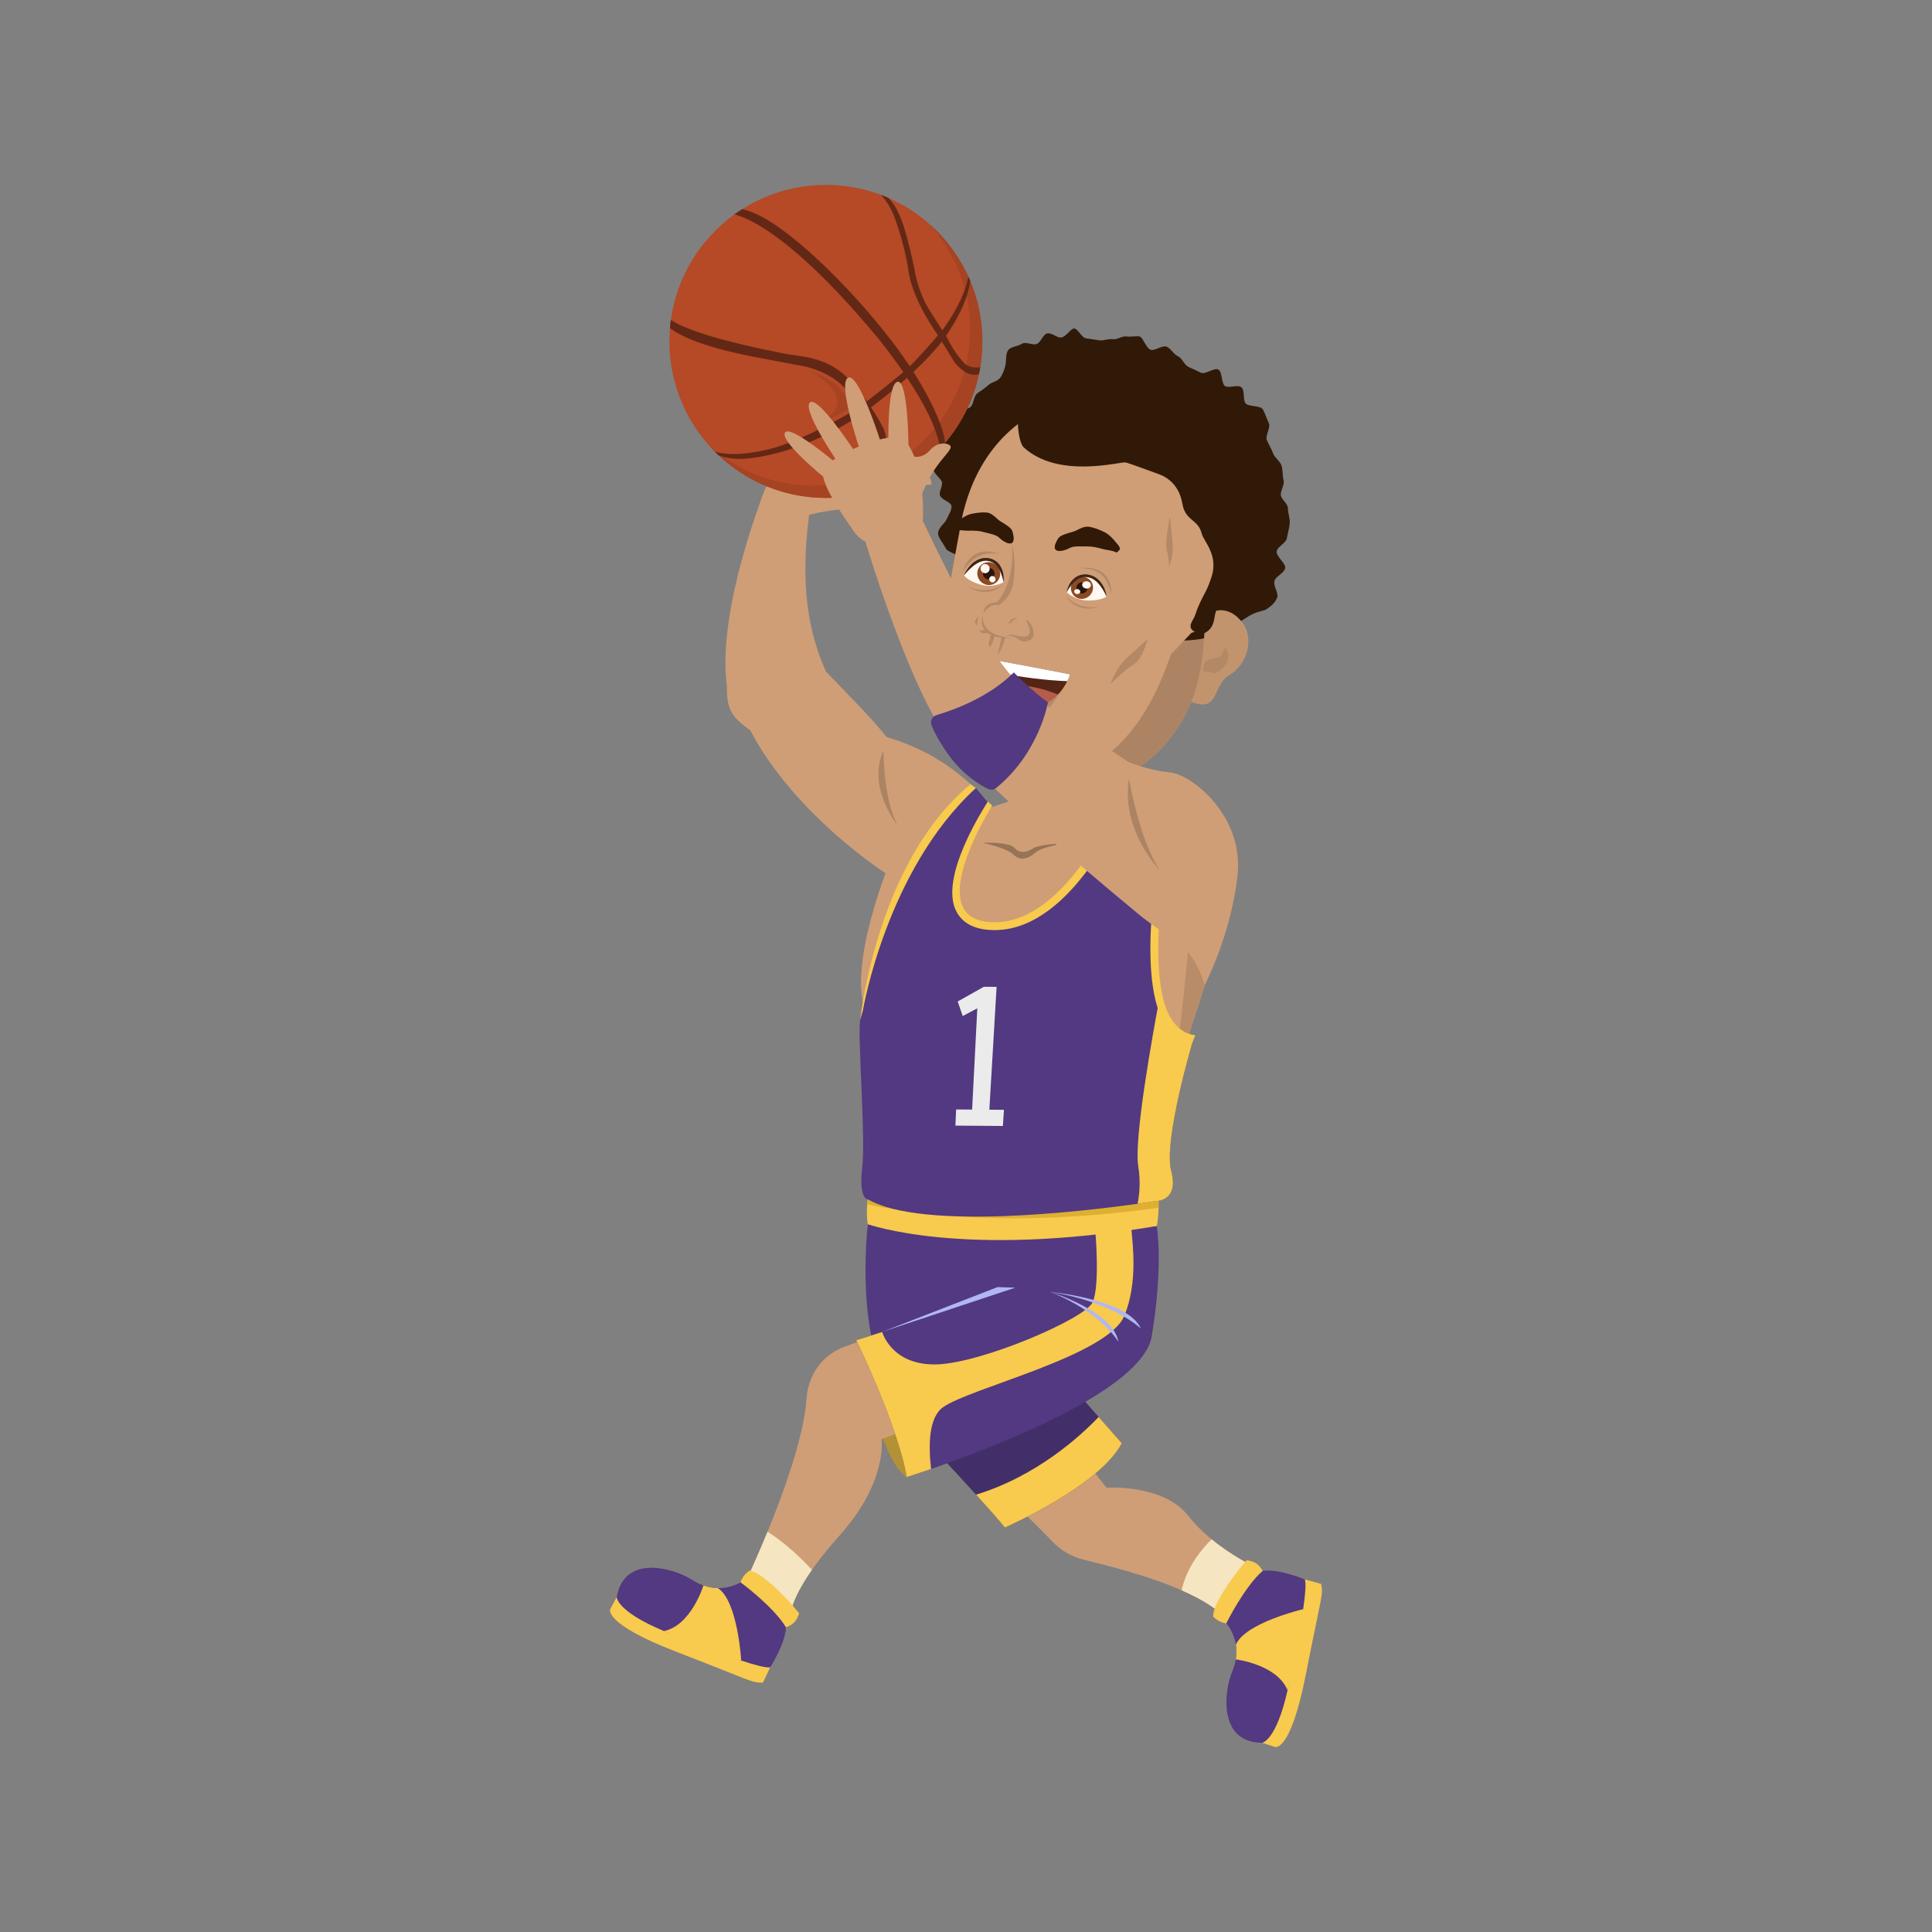 <?xml version="1.0" encoding="utf-8"?>
<!-- Generator: Adobe Illustrator 16.0.0, SVG Export Plug-In . SVG Version: 6.00 Build 0)  -->
<!DOCTYPE svg PUBLIC "-//W3C//DTD SVG 1.1//EN" "http://www.w3.org/Graphics/SVG/1.1/DTD/svg11.dtd">
<svg version="1.1" id="Layer_1" xmlns="http://www.w3.org/2000/svg" xmlns:xlink="http://www.w3.org/1999/xlink" x="0px" y="0px"
	 width="350px" height="350px" viewBox="0 0 350 350" enable-background="new 0 0 350 350" xml:space="preserve">
<rect x="0" y="0" width="350" height="350" fill="#808080" stroke="none"/>
<g>
	<path fill="#CF9E76" d="M222.151,293.242c-1.84-1.981-4.78-3.694-8.097-5.143c-6.122-2.691-13.537-4.503-17.734-5.547
		c-2.188-0.54-4.162-1.684-5.71-3.316c-2.948-3.104-8.04-8.197-11.755-10.456c-2.329-1.42-6.974-7.713-11.555-14.495l21.214-11.492
		c-2.202,10.043,11.967,26.713,11.967,26.713s10.235-0.704,14.76,5.078c1.278,1.627,2.77,3.061,4.262,4.274
		c3.777,3.119,7.521,4.837,7.521,4.837C227.407,290.507,222.151,293.242,222.151,293.242z"/>
	<path fill="#422F69" d="M203.23,261.458c-4.076,7.813-21.186,15.271-21.186,15.271c-0.98-1.235-2.997-3.501-5.228-5.959
		c-4.346-4.787-9.517-10.291-9.517-10.291l26.79-9.404l4.943,5.618L203.23,261.458z"/>
	<path fill="#B39137" d="M155.12,242.793c0,0,3.991,21.677,9.141,24.788C164.261,267.581,163.646,252.183,155.12,242.793z"/>
	<path fill="#CF9E76" d="M209.452,232.161c-0.76,5.575-4.297,14.34-19.212,18.353c-13.743,3.7-30.525,10.206-30.525,10.206
		s1.101,7.734-7.621,17.45c-2.138,2.387-3.765,4.453-5,6.215c-3.842,5.489-3.892,8.026-3.892,8.146
		c-0.17-0.22-3.58-4.695-8.054-6.136c0,0,1.775-3.729,3.907-8.914c2.727-6.67,6.037-15.746,6.896-22.443
		c0,0,0.192-2.635,0.476-3.687c0.292-1.051,1.435-5.547,6.79-7.458c1.15-0.411,2.884-1.037,4.915-1.789
		c-2.003-7.5-0.931-20.327-0.931-20.327l32.039,0.27l20.334,0.058C209.573,222.104,210.22,226.586,209.452,232.161z"/>
	<path fill="#523981" d="M208.65,242.069c-1.635,9.886-29.07,20.284-39.972,24.048c-2.727,0.938-4.417,1.464-4.417,1.464
		c-1.598-9.318-9.141-24.788-9.141-24.788l2.706-0.866c-0.028-0.128-0.05-0.256-0.071-0.384c-1.761-9.02-0.554-19.766-0.554-19.766
		s10.924,2.174,20.511,2.309c5.078,0.07,13.715-0.49,20.718-1.037h0.008c2.442-0.186,4.687-0.377,6.512-0.532
		c2.813-0.241,4.624-0.412,4.624-0.412S210.78,229.2,208.65,242.069z"/>
	<path fill="#F8CA4D" d="M203.696,238.349c-2.997,7.301-27.979,13.081-32.866,16.59c-2.592,1.86-2.656,6.882-2.152,11.179
		c-2.727,0.938-4.417,1.464-4.417,1.464c-1.598-9.318-9.141-24.788-9.141-24.788l4.701-1.491c0,0,1.691,6.13,9.943,5.866
		c8.253-0.27,26.719-8.26,28.139-11.192c1.421-2.927,0.526-12.927,0.526-12.927h0.008c0,0,6.455-1.193,6.512-0.532
		C205.191,225.436,206.161,232.346,203.696,238.349z"/>
	<polygon fill="#B1B7F2" points="159.892,241.254 180.714,233.167 183.926,233.272 	"/>
	<path fill="#B1B7F2" d="M190.184,234.025c0,0,14.2,1.332,16.488,6.658C206.672,240.684,201.813,235.89,190.184,234.025z"/>
	<path fill="#B1B7F2" d="M190.184,234.025c0,0,11.505,3.482,12.429,9.071C202.612,243.097,199.466,237.639,190.184,234.025z"/>
	<path fill="#F8CA4D" d="M203.23,261.458c-4.076,7.813-21.186,15.271-21.186,15.271c-0.98-1.235-2.997-3.501-5.228-5.959
		c11.037-3.353,19.006-10.71,22.216-14.077L203.23,261.458z"/>
	<path fill="#F5E5C0" d="M147.094,284.385c-3.842,5.489-3.892,8.026-3.892,8.146c-0.17-0.22-3.58-4.695-8.054-6.136
		c0,0,1.775-3.729,3.907-8.914C142.335,279.569,145.191,282.34,147.094,284.385z"/>
	<path fill="#F5E5C0" d="M222.151,293.242c-1.84-1.981-4.78-3.694-8.097-5.143c0.98-4.439,3.928-7.77,5.448-9.241
		c3.777,3.119,7.521,4.837,7.521,4.837C227.407,290.507,222.151,293.242,222.151,293.242z"/>
	<g>
		<path fill="#F8CA4D" d="M228.669,315.716l2.296,0.767c0,0,2.803,1.138,5.602-13.158c2.8-14.296,3.224-14.443,2.752-16.397
			l-2.931-0.795C236.388,286.132,228.813,300.331,228.669,315.716z"/>
		<path fill="#523981" d="M236.39,286.131c0.231,0.789,0.088,2.703-0.312,5.384c-0.002,0.007,0.004,0.009,0.002,0.016
			c-0.538,3.615-1.526,8.625-2.712,14.157c-0.036,0.177-0.076,0.343-0.11,0.512c-0.005,0.015-0.008,0.021-0.008,0.021
			c-2.044,9.122-4.579,9.496-4.579,9.496c-7.933,0.014-7.002-9.202-5.426-12.945c0.32-0.759,0.525-1.484,0.631-2.161
			c0.167-0.974,0.143-1.865,0.021-2.649c-0.382-2.426-1.749-3.87-1.749-3.87s3.65-9.11,6.601-9.518
			C231.695,284.158,236.39,286.131,236.39,286.131z"/>
		<path fill="#F8CA4D" d="M222.146,294.089c0,0-1.173-0.075-2.348-1.184c-0.242-1.988,3.318-7.137,6.035-10.246
			c2.084,0.252,2.479,1.313,2.916,1.911C225.434,287.451,222.146,294.089,222.146,294.089z"/>
		<path fill="#F8CA4D" d="M236.078,291.515c-0.002,0.007,0.004,0.009,0.002,0.016c0.121,3.794-2.669,14.099-2.822,14.669
			c-0.005,0.015-0.008,0.021-0.008,0.021c-1.871-4.695-9.374-5.61-9.374-5.61c0.167-0.974,0.143-1.865,0.021-2.649l0.002-0.007
			C225.544,293.988,236.078,291.515,236.078,291.515z"/>
	</g>
	<g>
		<path fill="#F8CA4D" d="M111.727,289.32l-1.152,2.129c0,0-1.608,2.563,11.985,7.8c13.593,5.238,13.665,5.681,15.672,5.557
			l1.291-2.749C139.522,302.057,126.854,292.131,111.727,289.32z"/>
		<path fill="#523981" d="M139.522,302.06c-0.816,0.09-2.676-0.384-5.247-1.241c-0.006-0.005-0.01,0.003-0.017-0.002
			c-3.466-1.157-8.229-3-13.471-5.128c-0.167-0.065-0.324-0.135-0.484-0.197c-0.014-0.007-0.021-0.011-0.021-0.011
			c-8.629-3.597-8.557-6.157-8.557-6.157c1.364-7.815,10.278-5.3,13.69-3.098c0.692,0.447,1.371,0.774,2.019,0.996
			c0.93,0.334,1.813,0.464,2.605,0.481c2.455,0.044,4.115-1.052,4.115-1.052s8.339,5.177,8.227,8.152
			C142.282,297.777,139.522,302.06,139.522,302.06z"/>
		<path fill="#F8CA4D" d="M134.158,286.649c0,0,0.278-1.142,1.572-2.106c2,0.107,6.454,4.506,9.043,7.722
			c-0.609,2.009-1.724,2.214-2.388,2.54C140.124,291.04,134.158,286.649,134.158,286.649z"/>
		<path fill="#F8CA4D" d="M134.276,300.818c-0.006-0.005-0.01,0.003-0.017-0.002c-3.756-0.539-13.42-5.075-13.956-5.325
			c-0.014-0.007-0.021-0.011-0.021-0.011c4.949-1.028,7.152-8.259,7.152-8.259c0.93,0.334,1.813,0.464,2.605,0.481l0.007,0.004
			C133.667,290.014,134.276,300.818,134.276,300.818z"/>
	</g>
	<path fill="#CF9E76" d="M135.919,132.304c8.021,15.337,24.493,25.878,24.493,25.878c14.897,3.047,19.117-11.928,19.117-11.928
		s-5.771-8.898-18.898-12.724c-2.828-3.604-8.248-8.936-11.013-11.896c-4.671-10.369-4.192-21.016-2.606-31.518l-8.257-1.84
		c0,0-8.989,22.015-7.066,36.051C131.659,128.144,132.221,129.741,135.919,132.304z"/>
	<path fill="#BF926D" d="M198.521,137.909l-0.014,1.25l-0.008,0.448l-0.015,0.838l-0.035,3.004l-0.071,5.504
		c-5.76,2.301-11.797,5.036-14.425,4.624c-3.331-0.526-2.437-4.624-2.437-4.624c0.44-0.476,0.811-1.086,1.13-1.782
		c0.305-0.675,0.562-1.428,0.767-2.202c0.007-0.035,0.015-0.063,0.028-0.099c0.114-0.44,0.214-0.895,0.299-1.343
		c0.561-2.869,0.61-5.618,0.61-5.618H198.521z"/>
	<path fill="#CF9E76" d="M221.921,153.62c-0.008,1.605-0.043,3.125-0.114,4.581c-0.554,12.145-3.21,19.595-7.969,33.757
		c-0.561,1.67-1.051,3.311-1.478,4.887c-3.202,11.812-2.954,20.739-2.954,20.739c-11.662,4.943-20.106,4.212-28.474,4.147
		l-5.951-0.27c-11.683-0.974-17.585-2.706-17.585-2.706c-0.788-13.971-0.696-25.377-0.149-34.568
		c-0.142-0.255-0.271-0.518-0.384-0.802c-3.395-8.487,4.069-26.897,5.86-31.073c0.021-0.057,0.042-0.107,0.063-0.156
		c0.05-0.114,0.092-0.213,0.128-0.298c0.028-0.064,0.049-0.114,0.071-0.164c0.014-0.021,0.021-0.036,0.029-0.057
		c0.021-0.057,0.043-0.099,0.057-0.135c0.014-0.028,0.021-0.042,0.021-0.042c4.588-1.385,11.804-3.657,20.327-6.492
		c4.957-0.39,9.652-0.788,15.106-0.327c5.838,1.229,12.628,3.623,18.423,6.378C218.718,151.858,220.394,152.732,221.921,153.62z"/>
	<path fill="#B88C68" d="M221.807,158.201c-0.554,12.145-3.21,19.595-7.969,33.757c-0.561,1.67-1.051,3.311-1.478,4.887
		c0.086-0.796,0.199-1.641,0.327-2.521c1.903-13.076,2.891-26.009,3.374-32.309C215.841,160.509,218.562,159.167,221.807,158.201z"
		/>
	<path fill="#F8CA4D" d="M209.886,218.787c-0.036,2.116-0.313,3.317-0.313,3.317c-35.313,5.93-52.301-0.349-52.373-0.327
		c-0.206-1.222-0.184-2.535-0.092-3.601c0.099-1.265,0.284-2.181,0.284-2.181c32.103,4.262,52.437,0.341,52.437,0.341
		C209.893,217.254,209.907,218.07,209.886,218.787z"/>
	<path fill="#DEB031" d="M209.886,218.787c-26.684,3.778-44.886,1.086-52.777-0.61c0.099-1.265,0.284-2.181,0.284-2.181
		c32.103,4.262,52.437,0.341,52.437,0.341C209.893,217.254,209.907,218.07,209.886,218.787z"/>
	<path fill="#523981" d="M212.177,212.122c1.477,5.554-2.77,5.461-2.77,5.461s-1.229,0.199-3.324,0.49
		c-9.851,1.385-38.821,4.83-48.765-0.746c0,0-1.818,0.093-1.122-5.773c0.688-5.859-0.987-25.114-0.306-27.082
		c0,0,5.154-31.815,20.897-41.709l2.741,3.255c0,0-14.187,22.054,0.914,21.764c13.825-0.267,22.974-22.903,22.974-22.903
		l8.643,3.013c0,0-4.896,21.424-2.042,33.143c0.973,4.006,2.869,6.819,6.193,7.152C216.211,188.187,210.7,206.567,212.177,212.122z"
		/>
	<g>
		<path fill="#F8CA4D" d="M156.309,183.12l-0.484,1.646c0.166-1.024,3.194-28.835,19.997-42.701l0.967,0.697
			C160.64,157.559,156.348,182.873,156.309,183.12z"/>
	</g>
	<path fill="#F8CA4D" d="M212.177,212.122c1.477,5.554-2.77,5.461-2.77,5.461s-1.229,0.199-3.324,0.49
		c0.348-1.697,0.561-4.055,0.114-6.91c-0.782-4.972,2.606-23.694,3.82-30.129c0.973,4.006,2.869,6.819,6.193,7.152
		C216.211,188.187,210.7,206.567,212.177,212.122z"/>
	<g>
		<path fill="#F8CA4D" d="M216.009,188.879c-3.363-0.338-5.523-2.911-6.682-7.677c-2.861-11.747,1.812-32.68,2.014-33.561
			l1.412,0.409c-0.049,0.213-4.828,21.397-2.045,32.816c1,4.118,3.139,6.399,5.837,6.671L216.009,188.879z"/>
	</g>
	<g>
		<path fill="#F8CA4D" d="M180.155,168.495c-3.265,0-5.537-1.048-6.76-3.117c-3.663-6.201,5.253-19.629,5.575-20.188l0.776,0.755
			c-0.075,0.13-8.373,13.222-5.129,18.711c0.98,1.659,2.926,2.467,5.812,2.416c13.203-0.254,22.239-22.237,22.329-22.459
			l1.317,0.532c-0.381,0.942-9.488,23.075-23.619,23.347C180.355,168.493,180.255,168.495,180.155,168.495z"/>
	</g>
	<path fill="#967456" d="M177.978,152.673c0,0,4.783-0.222,5.81,0.932c1.027,1.154,2.314,0.755,3.425,0.044
		c1.109-0.71,6.436-0.994,6.436-0.994s-4.749,0.629-6.081,1.81s-2.796,1.536-3.995,0.338
		C182.373,153.605,177.978,152.673,177.978,152.673z"/>
	<path fill="#967456" d="M198.521,137.909l-0.014,1.25l-0.008,0.448l-0.015,0.838l-0.035,3.004
		c-4.518,1.016-10.924,1.349-15.008,1.42c0.114-0.44,0.214-0.895,0.299-1.343c0.561-2.869,0.61-5.618,0.61-5.618H198.521z"/>
	<g>
		<path fill="#311908" d="M194.653,59.514c-0.64-0.107-1.514,1.545-2.448,1.632c-0.747,0.069-1.693-0.936-2.518-0.737
			c-0.77,0.185-1.114,1.596-1.867,1.899c-0.759,0.306-1.995-0.47-2.655-0.041c-0.7,0.457-1.998,0.517-2.489,1.119
			c-0.518,0.633-0.354,1.941-0.528,2.74c-0.186,0.855-0.459,1.575-0.936,2.284c-0.473,0.705-1.517,0.765-2.156,1.347
			s-1.275,0.979-1.964,1.46c-0.748,0.521-0.697,2.152-1.359,2.579c-0.886,0.57-2.364,0.249-2.787,0.706
			c-0.408,0.44,0.09,1.912-0.339,2.938c-0.31,0.738-1.932,1.126-2.211,2.018c-0.258,0.825-0.003,1.872-0.206,2.723
			c-0.214,0.894-0.995,1.718-1.118,2.528c-0.154,1.022,1.539,2.032,1.586,2.715c0.061,0.878-0.621,1.715-0.36,2.358
			c0.319,0.792,1.829,1.097,2.036,1.771c0.213,0.696-0.519,1.807-0.923,2.662c-0.281,0.595-1.624,1.54-1.458,2.595
			c0.118,0.75,0.948,1.633,1.363,2.504c0.34,0.712,1.732,0.848,2.309,1.585c0.494,0.632,0.636,1.592,1.326,2.207
			c0.604,0.539,1.384,0.891,2.152,1.395c0.68,0.445,1.24,1.173,2.06,1.575c0.734,0.361,1.845-0.142,2.698,0.172
			c0.755,0.278,1.564,0.558,2.424,0.865c0.775,0.277,1.266,1.47,2.109,1.763c0.789,0.274,1.527,0.785,2.364,1.067
			c0.8,0.271,1.813-0.042,2.644,0.229c0.81,0.265,1.395,1.266,2.223,1.527c0.817,0.258,1.537,0.877,2.362,1.128
			c0.827,0.25,1.632,0.618,2.456,0.856c0.834,0.241,1.702,0.404,2.523,0.627c0.845,0.23,1.972-0.637,2.791-0.431
			c0.857,0.215,1.734,0.233,2.552,0.417c0.872,0.196,1.728,0.251,2.538,0.404c0.895,0.168,1.67,0.698,2.471,0.805
			c0.934,0.124,1.813-0.584,2.586-0.559c1.021,0.033,1.828,0.729,2.504,0.559c0.878-0.222,2.056,0.383,2.951,0.087
			c0.888-0.293,1.406-1.66,2.261-1.993c0.901-0.351,1.856-0.481,2.664-0.838c0.94-0.416,1.682-1.04,2.408-1.406
			c1.322-0.667,2.544-0.763,2.718-0.976c0.123-0.15,1.515-0.815,1.988-2.212c0.246-0.728-0.785-2.024-0.504-2.97
			c0.237-0.798,1.693-1.338,1.928-2.237c0.218-0.835-1.734-2.225-1.54-3.106c0.191-0.863,1.691-1.46,1.84-2.33
			c0.153-0.893,0.43-1.781,0.519-2.64c0.097-0.924-0.31-1.862-0.312-2.698c-0.003-0.967-1.114-1.625-1.284-2.403
			c-0.173-0.785,0.72-1.888,0.48-2.798c-0.212-0.809-0.101-1.766-0.366-2.637c-0.249-0.818-1.247-1.418-1.544-2.26
			c-0.288-0.819-0.78-1.55-1.113-2.365c-0.332-0.815,0.741-2.269,0.363-3.053c-0.386-0.803-0.655-1.756-1.088-2.499
			c-0.454-0.779-2.621-0.431-3.127-1.112c-0.545-0.733-0.101-2.269-0.706-2.85c-0.663-0.636-2.245,0.157-2.981-0.245
			c-0.726-0.396-0.493-2.625-1.25-3.022c-0.743-0.389-2.39,0.965-3.144,0.587c-0.76-0.381-1.52-0.707-2.272-1.063
			c-0.778-0.369-1.135-1.594-1.887-1.923c-0.804-0.354-1.292-1.432-2.04-1.723c-0.846-0.33-2.137,0.779-2.875,0.552
			c-0.932-0.287-1.421-2.357-2.113-2.436c-0.726-0.083-1.526,0.136-2.357,0.013c-0.758-0.112-1.677,0.636-2.474,0.504
			c-0.781-0.129-1.672,0.326-2.445,0.191c-0.805-0.141-1.605-0.218-2.352-0.35C195.906,61.147,195.352,59.631,194.653,59.514z"/>
		<path fill="#C2946E" d="M177.637,106.889c0,0-2.875-3.979-7.194-0.639c-4.669,3.61-1.199,16.663,4.729,16.255
			c0,0,1.293-0.101,1.958-1.532C177.794,119.542,177.637,106.889,177.637,106.889z"/>
		<path fill="#CF9E76" d="M217.888,120.655c-0.409,1.757-0.896,3.396-1.457,4.91c-6.44,17.476-22.234,19.15-33.403,16.965
			c-2.108-0.415-4.062-1.218-5.823-2.316c-7.415-4.639-8.623-12.745-7.156-22.178c1.622-10.426,3.72-21.461,3.72-21.461
			c3.828-25.87,28.402-29.779,41.8-20.213C228.476,85.586,221.263,106.138,217.888,120.655z"/>
		<path fill="#542514" d="M193.858,122.152c0,0-0.125,0.484-0.51,1.241c-0.199,0.396-0.457,0.861-0.815,1.371
			c-0.179,0.262-0.38,0.521-0.617,0.782c0,0-0.008,0.006-0.018,0.019c-0.075,0.083-0.16,0.171-0.244,0.26
			c-2.024,2.027-5.679,3.663-10.305,2.682c-1.754-0.38-3.115-0.907-4.145-1.645c-0.645-0.47-1.171-1.016-1.587-1.576
			c-0.792-1.064-1.209-2.233-1.42-3.295c0-0.007,0-0.007,0-0.007c-0.365-1.857-0.098-3.369-0.098-3.369s0.356,0.014,2.341,0.333
			C178.918,119.342,183.909,120.215,193.858,122.152z"/>
		<path fill="#B55C4A" d="M191.655,125.82c-2.027,2.029-5.678,3.662-10.307,2.682c-1.752-0.378-3.118-0.904-4.142-1.643
			c-0.65-0.47-1.171-1.013-1.592-1.579c1.948-0.818,4.567-1.423,7.93-1.253C186.899,124.196,189.599,124.952,191.655,125.82z"/>
		<path fill="#FFFFFF" d="M193.859,122.155c0,0-0.127,0.482-0.509,1.242c-8.096-0.284-16.843-2.433-16.843-2.433l-0.063-2.015
			C178.918,119.345,183.912,120.219,193.859,122.155z"/>
		<path fill="#311908" d="M180.977,97.382c-0.56-0.541-1.734-0.699-2.822-1.009c-0.766-0.218-1.709-0.263-2.808-0.23
			c-0.824,0.024-1.316-0.216-2.355,0.004c-0.761-0.909-0.363-1.057,0.726-1.882c0.536-0.406,1.431-1.006,2.343-1.191
			c0.931-0.188,2.011-0.312,2.774-0.219c0.956,0.116,1.703,1.132,2.34,1.541c0.835,0.537,2.027,1.154,2.235,1.863
			C184.361,99.508,182.141,98.507,180.977,97.382z"/>
		<path fill="#311908" d="M193.867,99.244c0.709-0.38,1.938-0.232,3.119-0.252c0.833-0.014,1.799,0.184,2.902,0.498
			c0.826,0.235,1.388,0.129,2.381,0.607c1.009-0.683,0.646-0.929-0.238-2.005c-0.436-0.53-1.182-1.34-2.056-1.752
			c-0.891-0.42-1.951-0.817-2.748-0.923c-0.996-0.133-2.021,0.658-2.772,0.89c-0.986,0.305-2.354,0.595-2.752,1.228
			C189.884,100.431,192.394,100.032,193.867,99.244z"/>
		<g>
			<path fill="#FFF8F0" d="M181.792,105.471c0,0,0-3.584-2.659-4.092c-2.66-0.507-4.485,2.861-4.485,2.861s0.647,1.003,2.988,1.669
				C179.978,106.574,181.792,105.471,181.792,105.471z"/>
			<g>
				<path fill="#8C4923" d="M181.186,104.138c-0.099,1.138-1.104,1.96-2.244,1.837c-1.14-0.123-1.984-1.145-1.886-2.282
					c0.1-1.137,1.104-1.96,2.243-1.837C180.439,101.979,181.284,103,181.186,104.138z"/>
				<path fill="#26160D" d="M180.162,104.028c-0.05,0.574-0.557,0.989-1.132,0.927s-1.001-0.578-0.951-1.151
					s0.557-0.989,1.132-0.927S180.212,103.454,180.162,104.028z"/>
				<path fill="#FFF8F0" d="M179.28,103.101c-0.041,0.456-0.439,0.785-0.891,0.736c-0.452-0.05-0.785-0.46-0.744-0.916
					c0.04-0.456,0.438-0.786,0.891-0.736C178.988,102.234,179.321,102.645,179.28,103.101z"/>
				<path fill="#FFF8F0" d="M180.341,104.99c-0.027,0.316-0.304,0.544-0.615,0.509c-0.313-0.034-0.543-0.318-0.515-0.633
					c0.028-0.316,0.304-0.544,0.616-0.51C180.139,104.39,180.369,104.674,180.341,104.99z"/>
			</g>
			<g>
				<path fill="#402516" d="M181.792,105.471c0,0-0.034-0.153-0.092-0.421c-0.056-0.267-0.167-0.645-0.327-1.086
					c-0.167-0.438-0.397-0.948-0.781-1.411c-0.183-0.235-0.43-0.439-0.697-0.609c-0.134-0.087-0.292-0.143-0.439-0.211
					c-0.157-0.031-0.337-0.108-0.473-0.109c-0.198-0.024-0.403-0.051-0.536-0.026c-0.147-0.002-0.311,0.032-0.473,0.069
					c-0.164,0.026-0.308,0.104-0.465,0.146c-0.147,0.064-0.29,0.135-0.43,0.206c-0.266,0.159-0.518,0.323-0.738,0.499
					c-0.22,0.177-0.419,0.353-0.598,0.521c-0.351,0.339-0.631,0.639-0.81,0.857c-0.182,0.219-0.286,0.344-0.286,0.344
					s0.19-0.594,0.774-1.383c0.297-0.39,0.698-0.831,1.278-1.208c0.299-0.18,0.63-0.362,1.035-0.461
					c0.365-0.113,0.946-0.137,1.289-0.08c0.262,0.021,0.446,0.108,0.67,0.163c0.198,0.088,0.408,0.173,0.579,0.288
					c0.169,0.117,0.341,0.231,0.464,0.371c0.143,0.13,0.252,0.269,0.352,0.408c0.401,0.557,0.567,1.115,0.658,1.583
					C181.91,104.862,181.792,105.471,181.792,105.471z"/>
			</g>
		</g>
		<g>
			<path fill="#FFF8F0" d="M193.248,107.292c0,0,0.948-3.233,3.644-2.987c2.696,0.247,3.563,3.768,3.563,3.768
				s-0.889,0.733-3.32,0.714C194.703,108.768,193.248,107.292,193.248,107.292z"/>
			<g>
				<path fill="#8C4923" d="M194.037,106.164c-0.212,1.09,0.499,2.122,1.588,2.305c1.09,0.183,2.144-0.553,2.356-1.643
					s-0.498-2.122-1.588-2.305C195.305,104.339,194.25,105.074,194.037,106.164z"/>
				<path fill="#26160D" d="M195.015,106.328c-0.107,0.55,0.252,1.071,0.801,1.163s1.082-0.279,1.189-0.829
					c0.106-0.55-0.252-1.07-0.802-1.163C195.654,105.408,195.121,105.779,195.015,106.328z"/>
				<path fill="#FFF8F0" d="M196.053,105.835c-0.069,0.356,0.224,0.705,0.655,0.777c0.432,0.073,0.838-0.158,0.907-0.515
					s-0.225-0.705-0.655-0.777C196.528,105.248,196.122,105.479,196.053,105.835z"/>
				<path fill="#FFF8F0" d="M194.61,107.079c-0.048,0.247,0.155,0.487,0.453,0.537c0.299,0.05,0.579-0.109,0.628-0.356
					c0.047-0.247-0.155-0.487-0.454-0.538C194.939,106.673,194.658,106.832,194.61,107.079z"/>
			</g>
			<g>
				<path fill="#402516" d="M193.248,107.292c0,0,0.072-0.13,0.199-0.356c0.124-0.226,0.332-0.538,0.603-0.894
					c0.276-0.352,0.634-0.75,1.126-1.065c0.238-0.164,0.529-0.283,0.833-0.365c0.151-0.044,0.318-0.052,0.479-0.074
					c0.16,0.013,0.354-0.009,0.484,0.027c0.196,0.031,0.402,0.061,0.522,0.118c0.144,0.037,0.291,0.111,0.438,0.188
					c0.151,0.066,0.27,0.175,0.409,0.255c0.125,0.097,0.243,0.198,0.358,0.298c0.215,0.213,0.414,0.429,0.58,0.646
					c0.165,0.217,0.311,0.429,0.438,0.628c0.248,0.399,0.439,0.743,0.553,0.987c0.117,0.246,0.184,0.386,0.184,0.386
					s-0.025-0.586-0.379-1.453c-0.184-0.43-0.453-0.933-0.912-1.428c-0.24-0.241-0.511-0.493-0.875-0.689
					c-0.322-0.199-0.874-0.374-1.221-0.413c-0.257-0.051-0.459-0.021-0.688-0.03c-0.214,0.027-0.438,0.048-0.633,0.106
					c-0.194,0.06-0.391,0.119-0.545,0.212c-0.172,0.079-0.314,0.175-0.448,0.274c-0.533,0.396-0.841,0.855-1.052,1.253
					C193.295,106.711,193.248,107.292,193.248,107.292z"/>
			</g>
		</g>
		<path fill="#B38866" d="M178.116,111.133c0,0,1.153-1.919,2.888-1.516c1.174-0.889,2.316-2.211,2.572-4.074
			c0.623-4.527-0.259-6.833-0.259-6.833s0.756,6.368-2.667,10.392C178.609,109.182,178.296,110.184,178.116,111.133z"/>
		<path fill="#B38866" d="M183.321,115.565c0,0-6.733,0.571-5.249-4.301C178.072,111.264,177.098,115.156,183.321,115.565z"/>
		<path fill="#C2946E" d="M225.171,112.923c-0.344-0.464-0.693-0.842-1.038-1.148c-1.008-0.9-2.033-1.208-2.934-1.226
			c-1.773-0.039-3.118,1.022-3.118,1.022s-3.609,12.125-3.36,13.687c0.25,1.555,1.463,2.011,1.463,2.011
			c4.699,1.683,3.529-3.231,6.454-4.917C226.146,120.328,227.103,115.538,225.171,112.923z"/>
		<path fill="#B38866" d="M181.745,105.815c0,0-2.572,2.97-6.618,0.322C175.127,106.138,178.591,108.078,181.745,105.815z"/>
		<path fill="#B38866" d="M192.971,107.788c0,0,1.663,3.559,6.277,2.117C199.248,109.905,195.387,110.826,192.971,107.788z"/>
		<path fill="#B38866" d="M207.899,115.72c0,0-1.251,1.26-3.491,3.189s-3.235,5.035-3.235,5.035s2.636-2.653,4.272-3.635
			C207.084,119.326,207.899,115.72,207.899,115.72z"/>
		<path fill="#B38866" d="M218.004,120.717c0.089-0.638,0.587-1.293,1.687-1.469c1.101-0.175,1.616-0.014,2.253-2.017
			c0,0,1.581,1.947-0.467,3.787c-2.049,1.839-1.962,0.357-2.777,0.632S217.915,121.354,218.004,120.717z"/>
		<path fill="#B38866" d="M211.962,93.578c0,0-1.006,4.719-0.58,6.167c0.427,1.449,0.4,2.926,0.4,2.926s0.824-1.844,0.652-4.049
			C212.264,96.417,211.962,93.578,211.962,93.578z"/>
		<path fill="#B38866" d="M182.258,115.336c0,0,0.751-0.554,2.15,0.442s3.189,0.147,2.79-1.486c-0.444-1.82-1.421-2.088-1.421-2.088
			s2.097,3.387-0.603,3.121C183.576,115.166,183.105,114.655,182.258,115.336z"/>
		<path fill="#B38866" d="M180.405,115.261c0,0-0.993-0.688-2.563-0.558c-1.568,0.13-2.035-1.668-0.529-3.042
			c0,0-0.841,2.527,0.349,2.509C179.858,114.137,180.405,115.261,180.405,115.261z"/>
		<path fill="#B38866" d="M179.473,114.982c0,0-0.16,1.051-0.849,3.42c0,0,1.319-1.585,1.532-3.282L179.473,114.982z"/>
		<path fill="#B38866" d="M181.462,115.337c0,0-0.142,0.976-0.787,3.351c0,0,1.17-1.528,1.386-3.224L181.462,115.337z"/>
		<path fill="#B38866" d="M182.703,113.244c0,0,0.736-1.15,1.917-1.254c0,0-0.826-0.04-1.164,0.11
			C182.739,112.417,182.703,113.244,182.703,113.244z"/>
		<path fill="#B38866" d="M191.898,125.565c-0.298,0.396-3.768,8.426-13.225,5.065c-6.938-2.465-4.514-8.372-4.476-8.64
			c0.21,1.062,0.628,2.231,1.42,3.295c0.417,0.56,0.943,1.106,1.587,1.576c1.029,0.738,2.391,1.265,4.145,1.645
			c4.626,0.981,8.28-0.654,10.305-2.682C191.738,125.736,191.823,125.648,191.898,125.565z"/>
		<path fill="#AD8463" d="M218.245,113.707c-0.241,3.419-0.154,6.09-1.814,11.858c-6.44,17.476-22.234,19.15-33.403,16.965
			c-2.108-0.415-4.062-1.218-5.823-2.316c1.334,0.308,2.8,0.598,4.402,0.878c23.892,4.135,29.816-21.881,30.646-22.697
			c0.83-0.817,3.934-4.114,3.934-4.114L218.245,113.707z"/>
		<path fill="#B38866" d="M181.131,100.39c0,0-4.329-1.2-6.662,3.22C174.469,103.61,175.476,98.289,181.131,100.39z"/>
		<path fill="#B38866" d="M195.748,102.873c1.324,0.333,4.451-0.238,5.565,4.657C201.313,107.53,201.762,102.395,195.748,102.873z"
			/>
		<path fill="#311908" d="M218.233,113.88l-2.414,0.79l-1.304,1.377c0,0,2.236-0.084,3.611-0.413L218.233,113.88z"/>
		<path fill="#311908" d="M203.716,65.867c-0.552-0.087-1.966,0.124-3.421,0.146c-1.067,0.015-2.303-0.161-3.354-0.061
			c-1.476,0.142-2.407,1.483-2.853,1.846c-0.537,0.438-7.228,2.588-8.085,3.481c-2.479,2.582-1.584,8.812-0.563,9.75
			c6.317,5.809,17.574,2.548,18.461,2.748c0.909,0.206,4.797,1.696,5.643,1.98c0.838,0.281,3.932,1.285,4.657,5.503
			c0.546,3.168,2.842,2.738,3.504,5.417c0.344,1.392,3.104,3.883,1.757,7.893c-0.313,0.928-0.635,1.843-1.105,2.709
			c-0.874,1.608-1.495,3.004-1.809,4.054c-0.313,1.05-1.558,2.099-0.367,2.954c0.867,0.623,1.717,0.722,2.565,0.075
			c1.523-1.162,1.113-2.947,1.618-3.755c0.746-0.196,2.07-0.484,2.896-1.43c0.581-0.667,0.379-2.067,0.937-3.032
			c0.468-0.81,1.007-1.618,1.424-2.6c0.376-0.884,1.109-1.678,1.419-2.673c0.29-0.932,0.764-1.869,0.977-2.875
			c0.204-0.964-0.006-2.029,0.11-3.042c0.114-0.985,0.129-1.983,0.146-2.997c0.016-0.996,0.859-2.068,0.768-3.076
			c-0.091-0.993-1.225-1.869-1.434-2.858c-0.207-0.974-1.068-1.702-1.403-2.658c-0.329-0.937,0.425-2.317-0.04-3.221
			c-0.451-0.878-0.944-1.818-1.536-2.652c-0.568-0.801-1.705-1.186-2.412-1.934c-0.669-0.709-1.756-0.914-2.56-1.566
			c-0.755-0.612-1.519-1.095-2.397-1.648c-0.82-0.516-1.138-1.938-2.072-2.396c-0.869-0.426-1.945-0.474-2.92-0.844
			c-0.904-0.345-1.572-1.587-2.571-1.879c-0.932-0.272-1.988-0.397-3.004-0.62C205.74,66.4,204.742,66.03,203.716,65.867z"/>
	</g>
	<g>
		<path fill="#B38866" d="M146.938,82.157c0,0,7.917,0.246,8.272,0.283c4.636,0.484,9.882-1.613,9.814,2.008
			c0,0-12.091,0.727-15.023,0.861C147.069,85.443,146.938,82.157,146.938,82.157z"/>
		<path fill="#CF9E76" d="M148.414,82.8c0,0,8.374,0.751,8.729,0.788c4.636,0.484,9.882-1.612,9.814,2.007
			c0,0-12.091,0.727-15.023,0.861C149.001,86.591,148.414,82.8,148.414,82.8z"/>
		<path fill="#CF9E76" d="M143.04,82.877c0,0,2.222-1.729,6.739-0.032c2.599,0.977,6.74,2.514,8.039,2.714
			c1.298,0.2,11.185-1.945,10.909,2.225c-2.823,0.202-6.545,0.376-8.257,1.205c-1.712,0.83-11.014,1.271-13.492,2.209
			c-2.478,0.938-6.419,0.618-6.419,0.618L143.04,82.877z"/>
		<path fill="#B38866" d="M155.523,84.915c0,0,0.705,0.146,1.762,0.367c0.273,0.05,0.526,0.111,0.839,0.085
			c0.283-0.021,0.623-0.073,0.957-0.108c0.677-0.087,1.404-0.168,2.132-0.233c0.729-0.056,1.459-0.094,2.144-0.083
			c0.685-0.002,1.32,0.075,1.861,0.142c0.542,0.077,0.979,0.21,1.282,0.304c0.296,0.117,0.465,0.184,0.465,0.184
			s-0.178-0.028-0.49-0.077c-0.154-0.029-0.347-0.036-0.563-0.059c-0.217-0.023-0.467-0.015-0.732-0.038
			c-1.076-0.029-2.516,0.064-3.96,0.186c-0.725,0.056-1.45,0.113-2.13,0.166c-0.345,0.024-0.664,0.036-1.003,0.024
			c-0.313-0.006-0.629-0.109-0.879-0.186c-0.521-0.162-0.934-0.352-1.229-0.469C155.687,84.995,155.523,84.915,155.523,84.915z"/>
		<path fill="#CF9E76" d="M146.071,97.884c-4.898,2.959-10.535,0-10.535,0s0.858-2.782,2.333-7.34
			c1.555-4.807,5.171-7.666,5.171-7.666s0.777,1.7,1.591,3.697c2.244-1.04,5.058-1.076,7.941,0.733c1.596,1,3.215,1.249,4.959,1.516
			c1.737,0.266,2.685,2.199,1.365,2.156c-1.313-0.042-6.379,1.261-6.379,1.261s-3.835,0.385-6.181,1.117
			C146.026,95.99,146.071,97.884,146.071,97.884z"/>
		<path fill="#B38866" d="M144.632,86.575c0,0,0.049-0.027,0.141-0.076c0.094-0.045,0.223-0.133,0.402-0.205
			c0.354-0.163,0.872-0.372,1.515-0.5c0.641-0.125,1.406-0.201,2.211-0.117c0.4,0.051,0.814,0.113,1.221,0.231
			c0.408,0.114,0.817,0.251,1.211,0.428c0.395,0.172,0.776,0.378,1.14,0.601c0.367,0.216,0.696,0.442,1.044,0.606
			c0.693,0.344,1.376,0.597,1.981,0.758c0.604,0.164,1.112,0.298,1.471,0.38c0.357,0.091,0.562,0.143,0.562,0.143
			s-0.211-0.013-0.581-0.035c-0.367-0.037-0.898-0.062-1.523-0.179c-0.624-0.115-1.358-0.281-2.099-0.61
			c-0.375-0.161-0.745-0.373-1.099-0.581c-0.353-0.208-0.721-0.4-1.101-0.559c-0.374-0.175-0.763-0.312-1.149-0.427
			c-0.387-0.114-0.775-0.203-1.154-0.266c-0.382-0.048-0.752-0.096-1.108-0.102c-0.355-0.009-0.694,0.004-1.006,0.041
			c-0.624,0.074-1.15,0.173-1.509,0.291C144.839,86.503,144.632,86.575,144.632,86.575z"/>
	</g>
	<path fill="#CF9E76" d="M205.238,164.753c0,0,14.076-7.866,9.055-20.223c0,0-24.942-16.039-30.122-21.097
		c-5.179-5.058-12.189-18.866-17-29.088c0,0-5.663-0.918-10.392,3.779c0,0,7.968,26.757,15.202,36.042
		C179.213,143.452,205.238,164.753,205.238,164.753z"/>
	<g>
		<path fill="#B64926" d="M177.965,61.849c0,1.591-0.127,3.153-0.384,4.673c-0.07,0.426-0.148,0.846-0.234,1.258
			c-1.001,4.694-3.16,8.963-6.164,12.479c-0.298,0.341-0.597,0.682-0.909,1.008c-4.084,4.34-9.517,7.401-15.639,8.495h-0.007
			c-0.334,0.057-0.674,0.114-1.016,0.156c-1.307,0.192-2.635,0.284-3.991,0.284c-7.515,0-14.347-2.926-19.425-7.706
			c-0.227-0.206-0.455-0.426-0.682-0.653c-5.092-5.121-8.246-12.188-8.246-19.993c0-0.817,0.035-1.62,0.107-2.415
			c0.036-0.497,0.092-0.994,0.163-1.484c1.08-7.855,5.377-14.688,11.527-19.12c0.44-0.32,0.895-0.625,1.356-0.916
			c4.396-2.798,9.61-4.418,15.2-4.418c3.516,0,6.889,0.64,9.993,1.818c0.455,0.163,0.895,0.348,1.335,0.54
			c6.413,2.798,11.591,7.897,14.481,14.261c0.114,0.249,0.228,0.504,0.334,0.767C177.184,54.256,177.965,57.957,177.965,61.849z"/>
		<path fill="#A64323" d="M168.521,40.726c4.492,5.017,7.228,11.64,7.228,18.903c0,15.658-12.693,28.351-28.351,28.351
			c-7.264,0-13.887-2.735-18.903-7.228c5.191,5.796,12.729,9.447,21.123,9.447c15.658,0,28.35-12.693,28.35-28.351
			C177.968,53.455,174.317,45.917,168.521,40.726z"/>
		<path fill="#632815" d="M177.581,66.521c-0.07,0.426-0.148,0.846-0.234,1.258c-0.263,0.085-0.525,0.127-0.795,0.127
			c-0.063,0-0.121,0-0.186-0.007c-1.895-0.128-3.436-2.266-3.45-2.273l-2.152-3.508l-0.135-0.22l-0.164,0.199l-0.078,0.099
			c-1.286,1.577-2.884,3.274-4.745,5.029l-0.057,0.049l-0.106,0.107l0.078,0.127l0.042,0.064c4.155,6.542,5.192,10.569,5.206,10.618
			c0.242,0.767,0.369,1.463,0.376,2.067c-0.298,0.341-0.597,0.682-0.909,1.008c-0.418-3.764-3.316-8.835-5.767-12.564l-0.057-0.085
			l-0.121-0.178l-0.156,0.142l-0.078,0.064c-2.365,2.116-4.617,3.885-6.087,5l-0.071,0.05l-0.135,0.106l0.093,0.142l0.05,0.071
			c0.724,1.094,1.264,2.039,1.633,2.706c0.369,0.668,0.554,1.066,0.561,1.066c0.369,1.165,0.54,2.052,0.54,2.883
			c0,1.903-0.902,3.7-3.324,6.626c-0.973,1.172-1.896,1.954-2.72,2.465h-0.007c-0.334,0.057-0.674,0.114-1.016,0.156
			c1.108-0.816,2.337-2.131,3.97-4.411c1.059-1.484,1.598-2.997,1.598-4.481c0-1.825-0.803-3.153-1.186-3.793l-0.078-0.121
			c-0.171-0.298-0.64-0.98-1.378-2.038l-0.049-0.071l-0.107-0.149l-0.149,0.099l-0.071,0.05
			c-12.017,8.026-21.705,8.125-21.805,8.132h-0.305c-1.612,0-2.877-0.263-3.857-0.639c-0.227-0.206-0.455-0.426-0.682-0.653
			c1.009,0.27,2.145,0.405,3.423,0.405c1.676,0,3.636-0.242,5.81-0.725c6.484-1.441,15.98-7.159,16.08-7.216
			c0.164-0.106,0.348-0.234,0.561-0.383l0.079-0.049l0.149-0.107l-0.106-0.156l-0.049-0.071c-0.412-0.583-0.803-1.122-1.087-1.513
			c-0.284-0.397-0.461-0.646-0.461-0.646c-2.55-3.829-7.955-4.958-8.019-4.972c-1.009-0.178-7.358-1.399-7.422-1.414
			c-11.123-1.981-15.44-4.233-17.095-5.561c0.036-0.497,0.092-0.994,0.163-1.484c2.87,1.911,9.531,3.914,19.866,5.973l0.085,0.014
			c0.27,0.057,0.483,0.1,0.653,0.135c0.504,0.099,1.086,0.184,1.704,0.263c2.877,0.397,6.826,0.937,10.214,4.666
			c0.98,1.087,1.932,2.251,2.82,3.48l0.05,0.071l0.113,0.156l0.149-0.114l0.071-0.057c2.657-2.031,6.044-4.844,6.187-4.958
			l0.064-0.057l0.128-0.106l-0.092-0.135l-0.042-0.071c-2.38-3.445-4.475-5.98-4.496-6.009
			c-10.504-12.635-17.614-18.118-21.727-20.498c-1.782-1.03-3.174-1.583-4.218-1.875c0.44-0.32,0.895-0.625,1.356-0.916
			c6.059,0.987,17.771,12.109,25.888,22.287c1.57,1.96,3.019,3.942,4.312,5.874l0.057,0.085l0.128,0.185l0.157-0.156l0.078-0.071
			c1.797-1.754,4.772-5.228,4.802-5.263l0.099-0.106l-0.093-0.121c-0.042-0.057-4.445-6.101-5.213-11.243
			c-0.867-5.838-2.762-10.448-2.784-10.49c-0.618-1.477-1.406-2.649-2.237-3.58c0.455,0.163,0.895,0.348,1.335,0.54
			c1.321,1.42,1.832,2.777,1.846,2.813c1.435,2.813,2.849,10.057,2.863,10.121c0.546,3.388,2.017,6.179,2.031,6.208
			c0.341,0.675,1.711,2.82,2.806,4.51l0.071,0.107l0.142,0.228l0.163-0.221l0.072-0.106c2.854-3.999,4.056-7.124,4.488-9.396
			c0.114,0.249,0.228,0.504,0.334,0.767c-0.426,3.679-2.812,7.656-4.29,9.815l-0.036,0.05l-0.071,0.106l0.071,0.1l0.057,0.085
			c1.662,3.409,3.43,4.986,3.452,5.008l0.028,0.021l0.014,0.007c0.632,0.348,1.27,0.518,1.911,0.518
			C177.141,66.593,177.368,66.564,177.581,66.521z"/>
		<path fill="#A64323" d="M146.685,67.2c0,0,3.907,1.243,5.527,3.285s2.285,3.129,2.285,3.129s-4.017,2.331-5.771,3.063
			c0,0,3.342-2.1,3.019-4.128C151.268,69.556,146.685,67.2,146.685,67.2z"/>
	</g>
	<g>
		<path fill="#CF9E76" d="M156.778,98.124c0,0-1.238-0.58-2.066-1.823c-0.829-1.243-6.246-8.559-5.59-11.008
			c0.656-2.448,10.798-6.808,13.817-5.979c3.018,0.828,4.615,9.345,4.231,15.03C163.531,101.077,156.778,98.124,156.778,98.124z"/>
		<path fill="#CF9E76" d="M149.438,86.608c0,0-8.086-6.554-7.258-8.211c0.829-1.657,9.272,5.486,9.272,5.486
			S152.908,86.296,149.438,86.608z"/>
		<path fill="#CF9E76" d="M151.677,83.606c0,0-6.343-9.237-4.972-10.672c1.371-1.435,7.901,8.516,7.901,8.516
			S155.365,84.375,151.677,83.606z"/>
		<path fill="#CF9E76" d="M160.947,80.825c0,0-0.306-11.201,1.625-11.661c1.93-0.46,2.006,11.442,2.006,11.442
			S163.626,83.475,160.947,80.825z"/>
		<path fill="#CF9E76" d="M155.719,81.306c0,0-4.006-11.806-2.1-12.877c1.906-1.071,5.897,11.55,5.897,11.55
			S159.445,83.313,155.719,81.306z"/>
		<path fill="#CF9E76" d="M166.964,89.643c0,0,1.242-3.137,2.751-5.179s2.397-2.782,2.516-3.433
			c0.119-0.651-2.107-1.361-3.762,0.533c-1.654,1.894-3.607,0.977-3.607,0.977L166.964,89.643z"/>
	</g>
	<path fill="#CF9E76" d="M204.076,137.908c0,0,3.844,1.658,7.839,2.014c3.995,0.355,13.412,7.872,12.285,18.584
		c-1.128,10.713-5.955,19.95-5.955,19.95s-1.625-6.041-5.827-8.527c-4.202-2.485-7.18-5.176-7.18-5.176L204.076,137.908z"/>
	<path fill="#523981" d="M189.841,127.237c0,0-1.532,9.142-9.384,15.515c-0.429,0.348-1.023,0.401-1.518,0.154
		c-1.452-0.728-4.528-2.572-7.08-6.133c-1.711-2.387-2.617-4.186-3.089-5.342c-0.32-0.782,0.104-1.664,0.916-1.9
		c2.844-0.829,9.386-3.121,13.976-7.714C183.661,121.817,187.256,125.48,189.841,127.237z"/>
	<path fill="#AD8463" d="M204.536,141.046c0,0,1.786,10.89,5.515,16.513C210.051,157.559,202.987,150.397,204.536,141.046z"/>
	<path fill="#AD8463" d="M160.058,135.933c0,0-0.102,8.602,2.584,13.659C162.642,149.592,156.962,142.644,160.058,135.933z"/>
	<g>
		<path fill="#EBEBEB" d="M179.229,201.033l2.646,0.02l-0.193,2.927l-8.599-0.064l0.128-2.928l2.899,0.022l0.938-18.346
			l-2.643,1.404l-0.909-2.637l4.738-2.667l2.31,0.018L179.229,201.033z"/>
	</g>
</g>
</svg>
